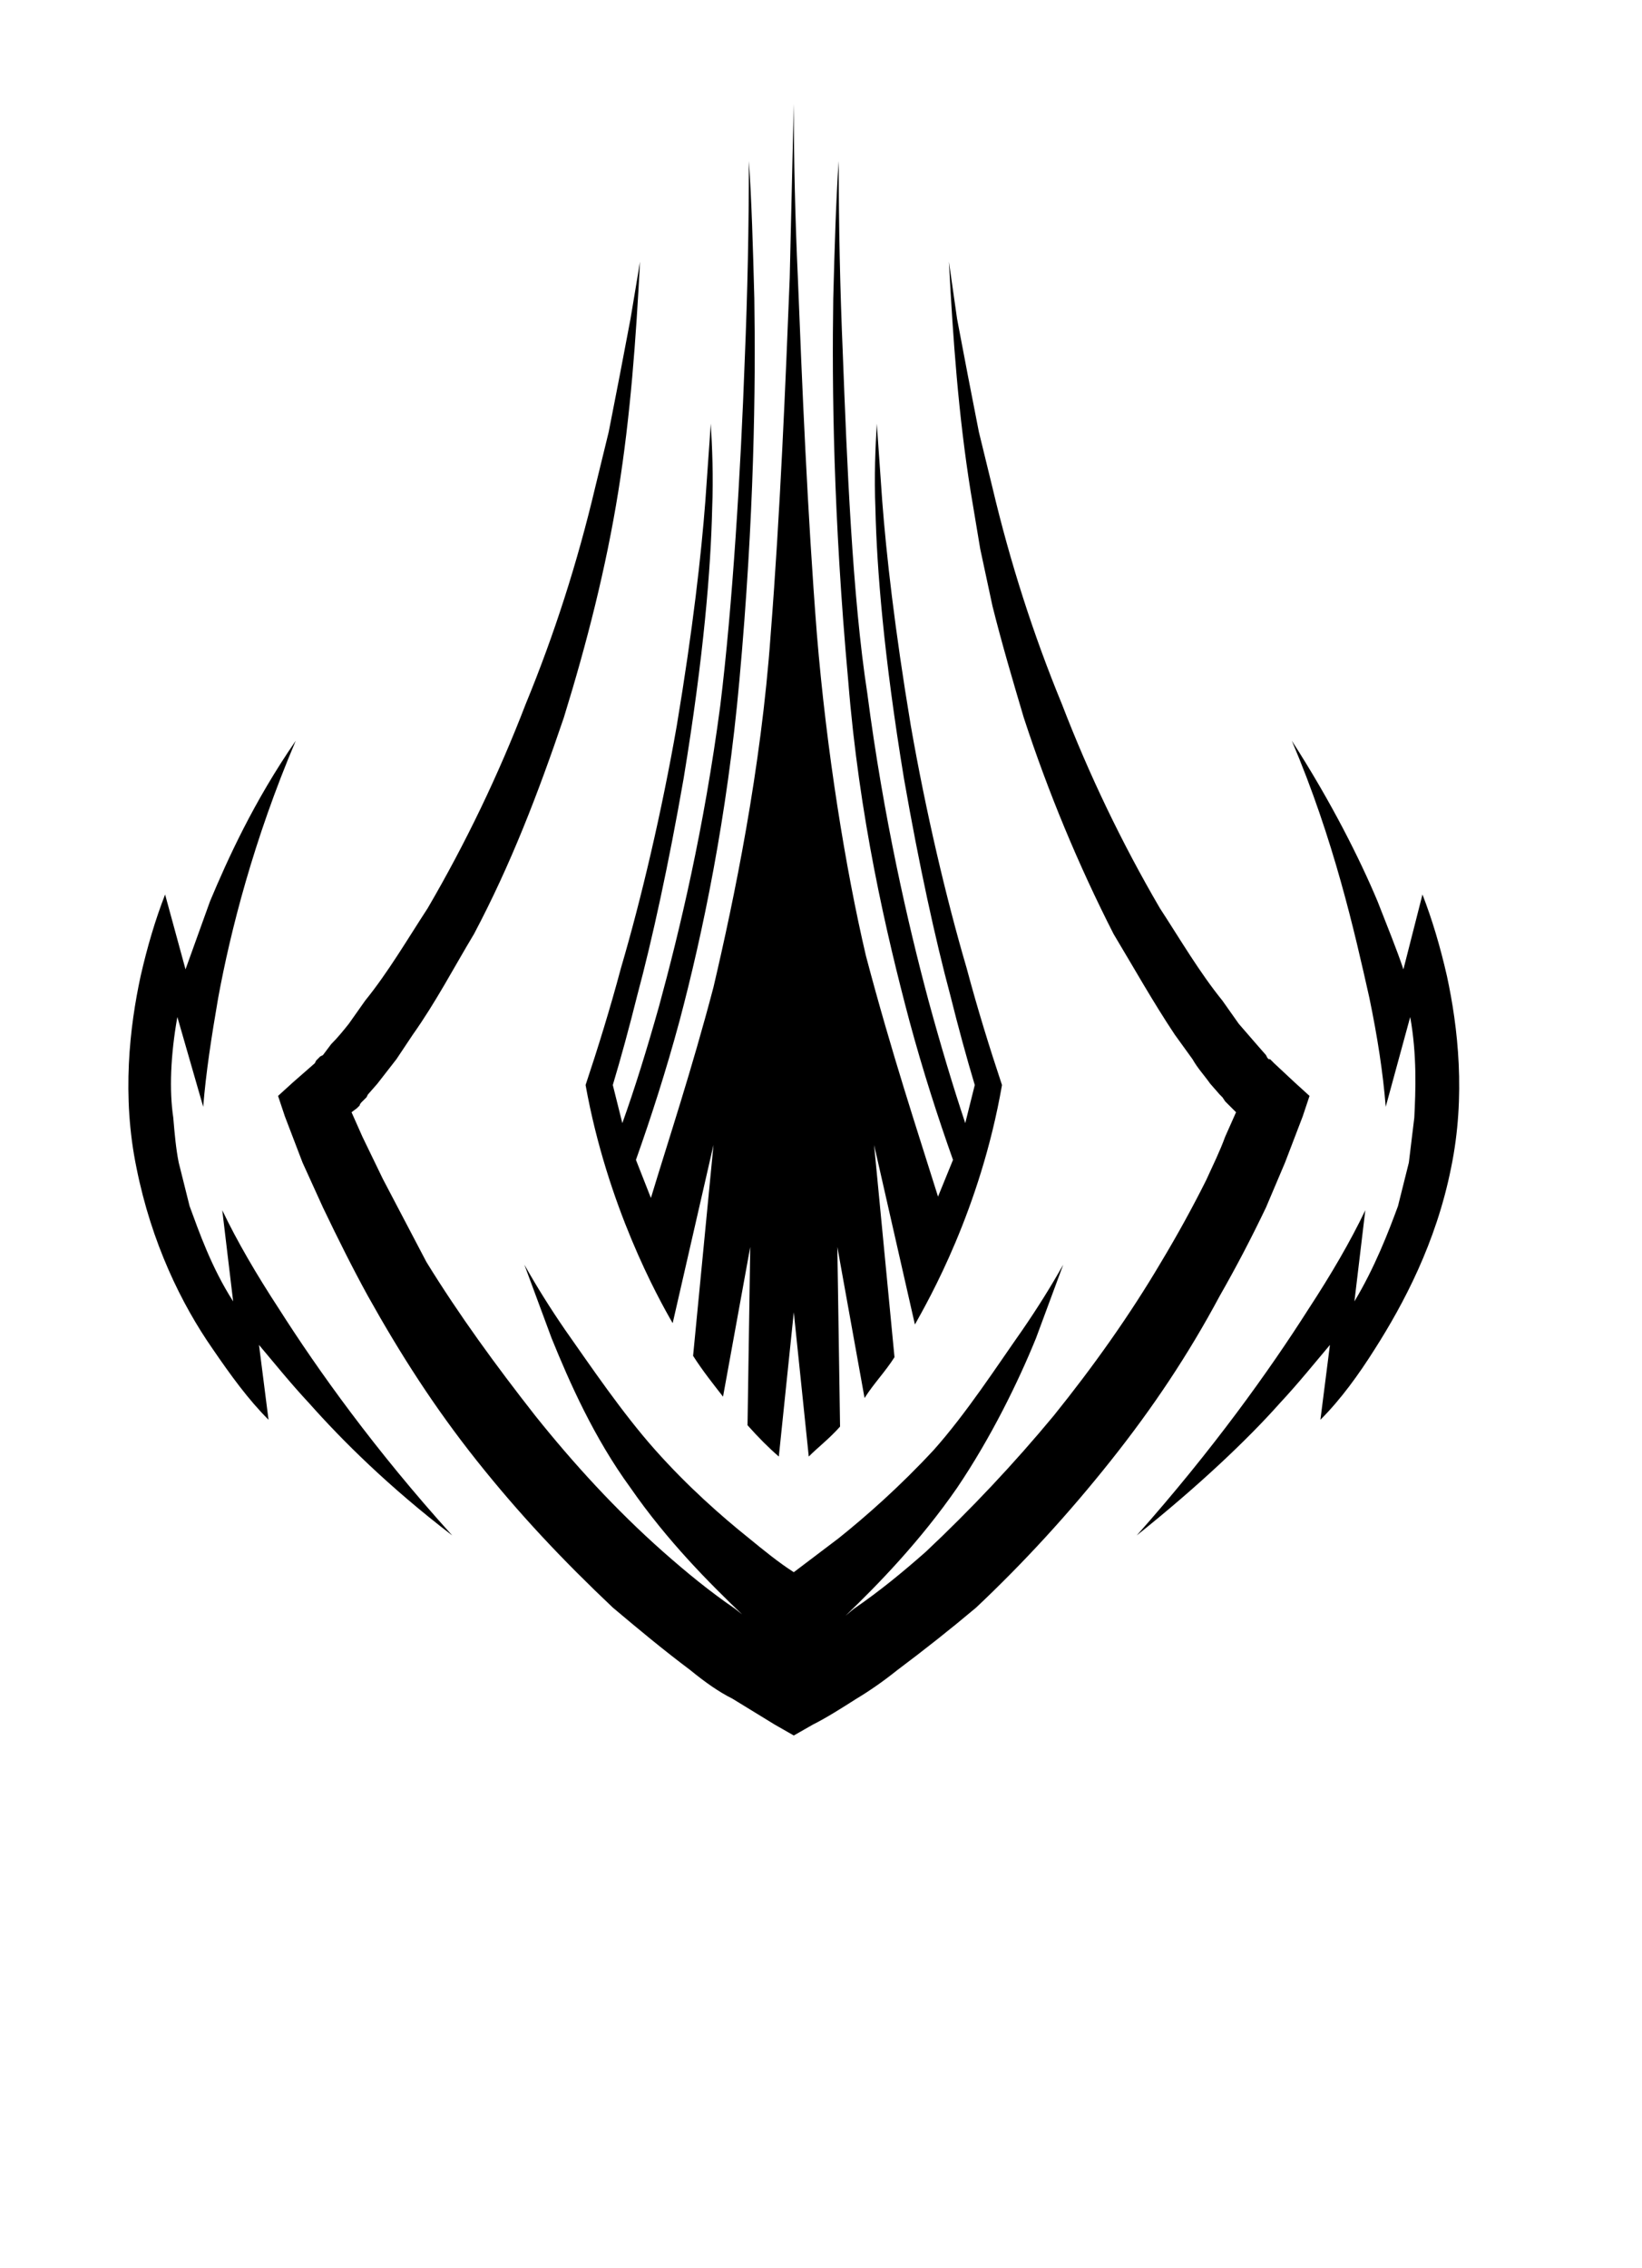 <?xml version="1.0" standalone="no"?>
<!DOCTYPE svg PUBLIC "-//W3C//DTD SVG 1.1//EN" "http://www.w3.org/Graphics/SVG/1.1/DTD/svg11.dtd" >
<svg xmlns="http://www.w3.org/2000/svg" xmlns:xlink="http://www.w3.org/1999/xlink" version="1.1" viewBox="-10 0 724 1000">
  <g transform="matrix(1 0 0 -1 0 800)">
   <path fill="#000000"
d="M556.6 287.4l-8.399 -19.801c-6.601 -13.8 -13.2 -26.399 -20.4 -39c-13.8 -25.8 -29.399 -49.199 -48 -72.6c-18.6 -23.4 -38.399 -45 -59.399 -64.8c-11.4 -9.601 -22.801 -18.601 -34.801 -27.601
c-6 -4.8 -12 -9 -18 -12.6c-6.6 -4.2 -13.199 -8.4 -19.199 -11.4l-8.4 -4.8l-8.4 4.8l-18.6 11.4c-6 3 -12 7.2 -18.6 12.6c-12 9 -22.801 18 -34.2 27.601c-22.2 21 -41.4 41.399 -60 64.8
c-18.601 23.4 -33.601 46.8 -48 72.6c-6.601 12 -13.2 25.2 -19.8 39l-9 19.801l-7.801 20.399l-3 9l6.601 6l9.6 8.4l0.601 1.2l1.199 1.199l0.601 0.601l1.2 0.6l3.6 4.8c3 3 5.4 6 7.8 9
l7.2 10.2c10.2 12.601 18.6 27 27.6 40.8c16.801 28.801 31.2 58.801 43.2 90c12.601 30.601 22.8 62.4 30.601 95.4l6 24.6l4.8 24.601l4.8 25.2l4.2 25.199
c-1.8 -34.199 -4.2 -67.8 -9.601 -101.399c-5.399 -33.601 -13.8 -66.601 -24 -99.601c-11.399 -33.6 -23.399 -64.8 -39.6 -95.399c-9 -15 -16.8 -30 -27 -44.4l-7.2 -10.8l-8.399 -10.8l-4.2 -4.8
l-0.601 -1.2l-1.8 -1.8c-0.6 -0.601 -1.2 -1.2 -1.2 -1.801l-1.199 -1.199l-2.4 -1.801l4.8 -10.8l9 -18.6l19.2 -36.601c14.4 -23.399 30.6 -45.6 48 -67.8c16.8 -21 35.4 -41.399 56.4 -60
c10.199 -9 20.399 -17.399 31.8 -25.2l3 -2.399c-14.4 13.8 -33 32.399 -49.2 55.8c-16.2 22.2 -27 46.8 -34.8 66l-12 32.4c5.399 -9.601 11.399 -19.2 18 -28.801c11.399 -16.199 25.2 -36.6 39.6 -52.8
c14.4 -16.2 29.4 -29.399 41.4 -39c6.6 -5.399 13.2 -10.8 19.8 -15l19.8 15c12 9.601 27 22.8 42 39c14.4 16.2 27.601 36.601 39 52.8c6.601 9.601 12.601 19.2 18 28.801l-12 -32.4
c-7.8 -19.2 -19.8 -43.8 -34.8 -66c-16.2 -23.4 -34.8 -42.6 -49.2 -56.4l3.601 3c11.399 7.801 21.6 16.2 31.8 25.2c19.8 18.601 39 39 56.399 60c17.4 21.601 33.601 44.4 47.4 67.8
c7.2 12 13.8 24 19.8 36c3 6.601 6 12.601 8.4 19.2l4.8 10.8l-2.4 2.4l-0.6 0.6l-0.6 0.601l-1.2 1.2l-1.2 1.8l-1.2 1.2l-4.2 4.8c-3 4.2 -5.399 6.6 -7.8 10.8
l-7.8 10.8c-9.6 14.4 -18 29.4 -27 44.4c-15.6 30.6 -28.8 62.399 -39.6 95.399c-4.801 16.2 -9.601 32.4 -13.801 49.2l-5.399 25.2l-4.2 25.2c-5.4 33.6 -7.8 67.2 -9.6 101.399
l3.6 -25.199l4.8 -25.2l4.8 -24.601l6 -24.6c7.801 -33 18 -64.8 30.601 -95.4c12 -31.199 26.399 -61.199 43.2 -90c9 -13.8 17.399 -28.199 27.6 -40.8l7.2 -10.2l7.8 -9l4.2 -4.8l0.6 -1.2
l0.601 -0.6h0.6l0.6 -0.6l1.2 -1.2l9 -8.4l6.601 -6l-3 -9zM608.8 372.6l8.4 33c4.2 -10.8 7.8 -22.8 10.8 -36c4.8 -22.199 8.4 -52.8 1.8 -84.6c-6.6 -33 -21 -60 -33.6 -79.8
c-7.2 -11.4 -15 -22.2 -24 -31.2l4.2 33c-6.601 -7.8 -13.801 -16.8 -22.2 -25.8c-14.4 -16.2 -36 -36.601 -63 -58.2c33.6 37.8 58.8 73.2 75.6 99.6c10.2 15.601 18.601 30 25.2 43.801
l-4.8 -40.2c9 15 15 30.6 19.2 42l4.8 19.2l2.399 19.8c0.601 12 1.2 27.6 -1.8 44.399l-10.8 -39.6c-1.2 15 -3.6 30.6 -7.2 48c-6.6 29.4 -15.6 69.6 -34.2 113.4
c17.4 -27 30 -52.2 37.801 -70.801c4.199 -10.8 8.399 -21 11.399 -30zM92.8 226.2l-4.8 40.2c6.6 -13.801 15 -28.2 25.2 -43.801c16.8 -26.399 42 -61.8 76.2 -99.6c-28.2 21.6 -48.601 42 -63 58.2
c-8.4 9 -15.601 18 -22.2 25.8l4.2 -33c-9 9 -16.801 19.8 -24.601 31.2c-13.8 19.8 -27 46.8 -33.6 79.8c-6.601 31.8 -3 62.4 1.8 84.6c3 13.2 6.6 25.2 10.8 36l9 -33l10.8 30
c7.801 18.601 19.2 43.801 37.801 70.801c-18.601 -43.801 -28.801 -84 -34.2 -113.4c-3 -17.4 -5.4 -33 -6.601 -48l-11.399 39.6c-3 -16.8 -3.601 -32.399 -1.8 -44.399c0.6 -7.2 1.199 -13.8 2.399 -19.8
l4.8 -19.2c4.2 -11.4 9.601 -27 19.2 -42zM304.6 295.2l-18 -78.601c-6.6 11.4 -28.8 51.601 -38.399 105c5.399 16.2 10.8 33.601 15.6 51.601c9 30.6 18 69 24.601 106.8c7.199 43.2 10.8 75.6 12.6 99
l2.4 34.2c0.6 -10.2 1.199 -22.8 0.6 -37.8c-0.6 -25.801 -3.6 -64.2 -12.6 -118.801c-6.601 -37.8 -13.801 -70.8 -20.4 -95.399c-3.6 -14.4 -7.2 -27.601 -10.8 -39.601l4.2 -16.8
c5.399 15 10.8 32.4 16.199 51.601c9 33 19.801 78 27 132.6c5.4 43.8 9 103.2 10.801 153c1.199 28.8 1.8 57.6 1.8 87c1.2 -17.4 1.8 -37.8 2.399 -60.6c0.601 -39 0 -96 -6.6 -168.601
c-5.4 -60 -16.2 -111.6 -26.4 -150c-6 -22.2 -12.6 -42.6 -19.199 -61.2l6.6 -16.8c7.8 25.8 18 56.4 27.6 93c9 38.4 21 96 25.2 155.4c4.2 53.399 6.601 111.6 8.4 157.2l1.8 76.8
c0 -24.601 0.6 -50.4 1.8 -76.8c1.8 -45.601 4.2 -103.801 8.4 -157.2c4.2 -51 12.6 -103.2 21.6 -141.601c11.4 -43.199 22.8 -77.399 31.8 -106.199l6.601 16.199c-6.601 18.601 -13.2 39 -19.2 61.2
c-10.2 38.4 -22.2 90 -27 150c-6.6 72.601 -7.2 129.601 -6.6 168.601c0.6 22.8 1.199 43.199 2.399 60.6c0 -28.2 0.601 -56.4 1.8 -84.6c1.801 -47.4 4.2 -107.4 10.801 -150
c7.199 -55.2 18 -102 27 -135.601c5.399 -19.8 10.8 -37.8 16.199 -54l4.2 16.8c-3.6 12 -7.2 25.2 -10.8 39.601c-6.6 24.6 -13.8 57.6 -20.4 95.399c-9 54.601 -12 93 -12.6 118.801
c-0.6 15 0 27.6 0.6 37.8l2.4 -34.2c1.8 -23.4 5.4 -55.8 12.6 -99c6.601 -37.8 15.601 -76.2 24.601 -106.8c4.8 -18 10.2 -35.4 15.6 -51.601c-9.6 -55.199 -32.399 -94.8 -38.399 -105.6
l-18 79.2l9 -93.601c-4.2 -6.6 -9 -11.399 -13.2 -18l-12 66.601l1.2 -79.2c-4.801 -5.4 -9.601 -9 -13.801 -13.2l-6.6 63.601l-6.6 -63.601c-4.2 3.601 -9 8.4 -13.801 13.8l1.2 78.601l-12 -66
c-4.2 5.399 -9 11.399 -13.2 18z" />
  </g>

</svg>
